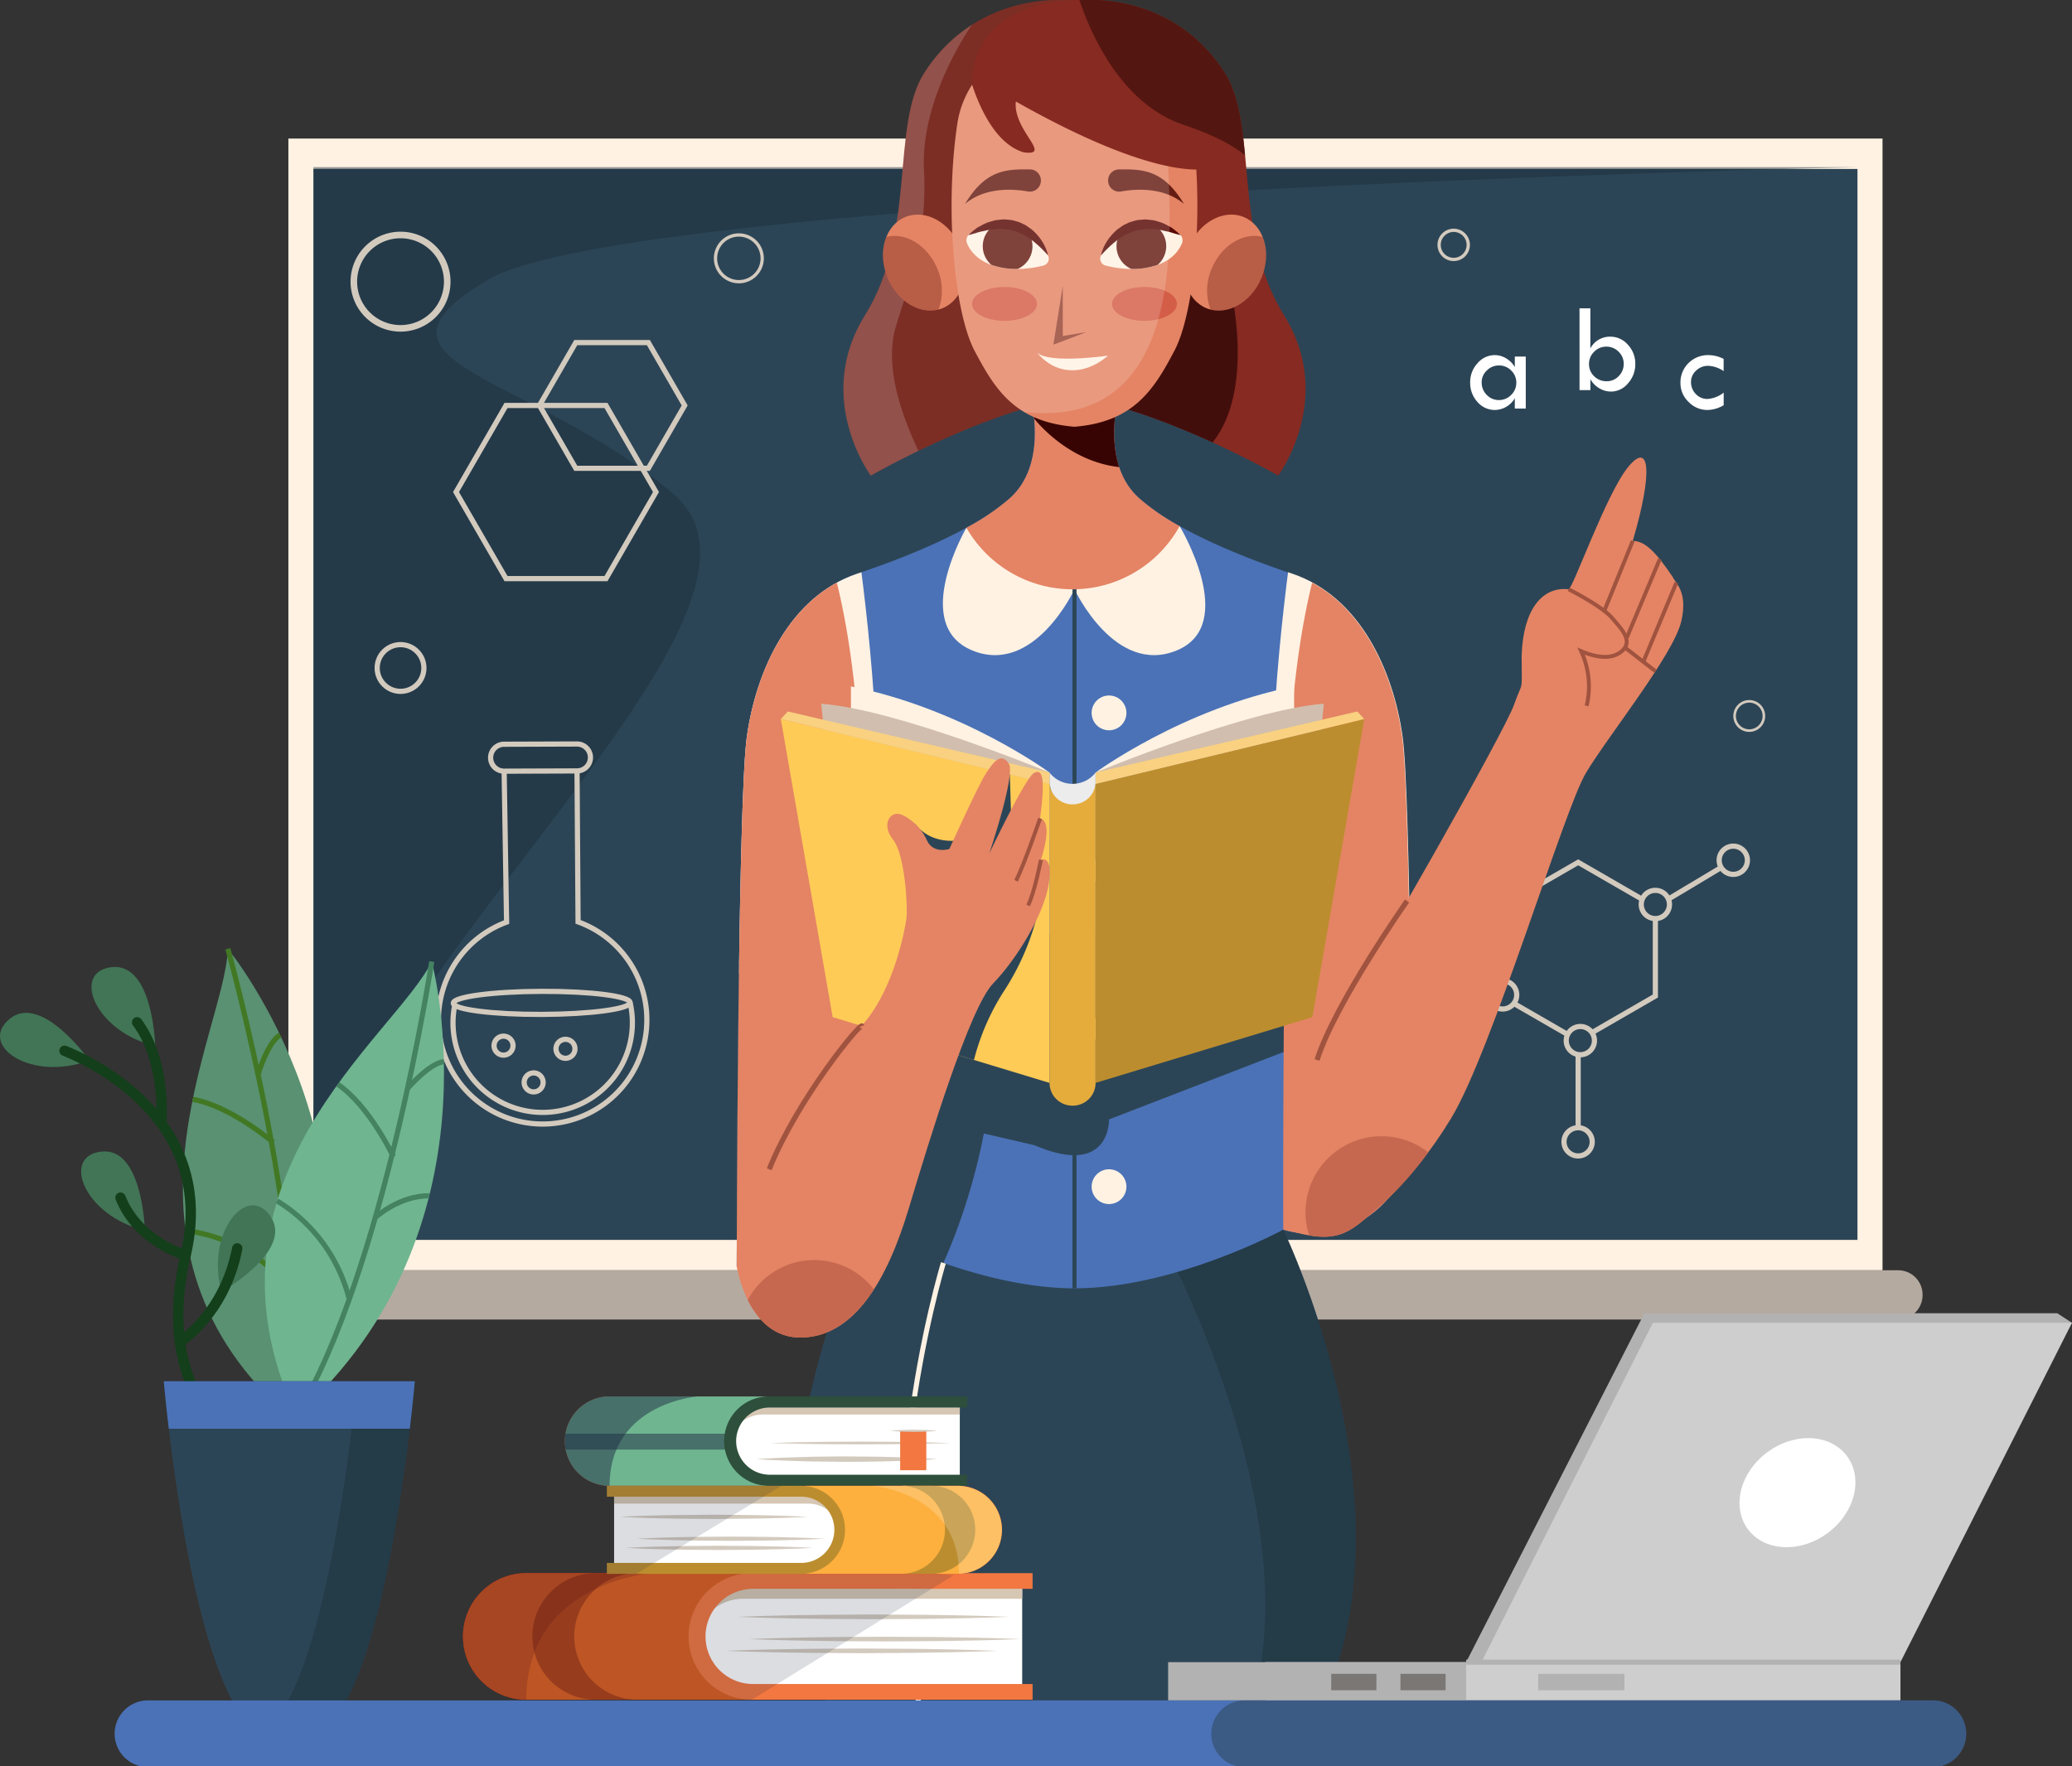 <svg xmlns="http://www.w3.org/2000/svg" xmlns:xlink="http://www.w3.org/1999/xlink" width="400" height="341" viewBox="0 0 400 341">
  <rect x="0" y="0" width="400" height="341" fill="#333333" stroke="none"/>
  <defs>
    <clipPath id="clip-path">
      <rect id="Rectángulo_415783" data-name="Rectángulo 415783" width="400" height="341" fill="#fff" stroke="#707070" stroke-width="1" opacity="0.38"/>
    </clipPath>
    <clipPath id="clip-path-2">
      <rect id="Rectángulo_415782" data-name="Rectángulo 415782" width="400" height="341.228" fill="none"/>
    </clipPath>
    <clipPath id="clip-path-4">
      <rect id="Rectángulo_415757" data-name="Rectángulo 415757" width="298.075" height="206.768" fill="none"/>
    </clipPath>
    <clipPath id="clip-path-5">
      <rect id="Rectángulo_415758" data-name="Rectángulo 415758" width="38.098" height="101.886" fill="none"/>
    </clipPath>
    <clipPath id="clip-path-6">
      <rect id="Rectángulo_415759" data-name="Rectángulo 415759" width="24.829" height="87.054" fill="none"/>
    </clipPath>
    <clipPath id="clip-path-7">
      <rect id="Rectángulo_415760" data-name="Rectángulo 415760" width="11.374" height="14.413" fill="none"/>
    </clipPath>
    <clipPath id="clip-path-8">
      <rect id="Rectángulo_415761" data-name="Rectángulo 415761" width="11.373" height="14.413" fill="none"/>
    </clipPath>
    <clipPath id="clip-path-9">
      <rect id="Rectángulo_415762" data-name="Rectángulo 415762" width="6.34" height="11.321" fill="none"/>
    </clipPath>
    <clipPath id="clip-path-10">
      <rect id="Rectángulo_415763" data-name="Rectángulo 415763" width="12.53" height="6.527" fill="none"/>
    </clipPath>
    <clipPath id="clip-path-12">
      <rect id="Rectángulo_415765" data-name="Rectángulo 415765" width="42.096" height="63.408" fill="none"/>
    </clipPath>
    <clipPath id="clip-path-13">
      <rect id="Rectángulo_415771" data-name="Rectángulo 415771" width="20.295" height="24.435" fill="none"/>
    </clipPath>
    <clipPath id="clip-path-14">
      <rect id="Rectángulo_415772" data-name="Rectángulo 415772" width="36.379" height="24.435" fill="none"/>
    </clipPath>
    <clipPath id="clip-path-15">
      <rect id="Rectángulo_415773" data-name="Rectángulo 415773" width="94.728" height="24.435" fill="none"/>
    </clipPath>
    <clipPath id="clip-path-16">
      <rect id="Rectángulo_415774" data-name="Rectángulo 415774" width="32.019" height="3.072" fill="none"/>
    </clipPath>
    <clipPath id="clip-path-17">
      <rect id="Rectángulo_415775" data-name="Rectángulo 415775" width="25.691" height="17.257" fill="none"/>
    </clipPath>
    <clipPath id="clip-path-18">
      <rect id="Rectángulo_415776" data-name="Rectángulo 415776" width="25.301" height="16.994" fill="none"/>
    </clipPath>
    <clipPath id="clip-path-19">
      <rect id="Rectángulo_415777" data-name="Rectángulo 415777" width="33.714" height="16.995" fill="none"/>
    </clipPath>
    <clipPath id="clip-path-20">
      <rect id="Rectángulo_415779" data-name="Rectángulo 415779" width="24.426" height="61.617" fill="none"/>
    </clipPath>
    <clipPath id="clip-path-21">
      <rect id="Rectángulo_415780" data-name="Rectángulo 415780" width="145.727" height="12.872" fill="none"/>
    </clipPath>
  </defs>
  <g id="Enmascarar_grupo_1098744" data-name="Enmascarar grupo 1098744" clip-path="url(#clip-path)">
    <g id="Grupo_1176435" data-name="Grupo 1176435" transform="translate(0 -0.062)">
      <g id="Grupo_1176434" data-name="Grupo 1176434" clip-path="url(#clip-path-2)">
        <rect id="Rectángulo_415756" data-name="Rectángulo 415756" width="307.747" height="218.5" transform="translate(55.674 26.813)" fill="#fff2e3"/>
        <path id="Trazado_1034156" data-name="Trazado 1034156" d="M0,0H298.074V206.768H0Z" transform="translate(60.511 32.68)" fill="#2c4556"/>
        <g id="Grupo_1176433" data-name="Grupo 1176433">
          <g id="Grupo_1176432" data-name="Grupo 1176432" clip-path="url(#clip-path-2)">
            <g id="Grupo_1176380" data-name="Grupo 1176380" transform="translate(60.511 32.332)" opacity="0.46">
              <g id="Grupo_1176379" data-name="Grupo 1176379">
                <g id="Grupo_1176378" data-name="Grupo 1176378" clip-path="url(#clip-path-4)">
                  <path id="Trazado_1034157" data-name="Trazado 1034157" d="M342.423,34.623S105.961,39.877,78.149,56.314s8.061,17.876,35.734,41.443S47.839,193.234,44.349,241.391V34.623Z" transform="translate(-44.349 -34.623)" fill="#1a2d38"/>
                </g>
              </g>
            </g>
            <path id="Trazado_1034158" data-name="Trazado 1034158" d="M35.6,272.2h313.8A4.708,4.708,0,0,0,354.1,267.5v-.1a4.708,4.708,0,0,0-4.708-4.707H35.6A4.708,4.708,0,0,0,30.89,267.4v.1A4.708,4.708,0,0,0,35.6,272.2" transform="translate(17.053 -17.38)" fill="#b5aaa0"/>
            <path id="Trazado_1034159" data-name="Trazado 1034159" d="M115.94,186.956v17.211l-14.9,8.6-14.9-8.6V186.956l14.9-8.605Z" transform="translate(203.628 -11.8)" fill="#2c4556"/>
            <path id="Trazado_1034160" data-name="Trazado 1034160" d="M115.94,186.956v17.211l-14.9,8.6-14.9-8.6V186.956l14.9-8.605Z" transform="translate(203.628 -11.8)" fill="none" stroke="#d3cabe" stroke-miterlimit="10" stroke-width="1"/>
            <line id="Línea_955" data-name="Línea 955" x1="13.601" y2="9.334" transform="translate(276.157 192.366)" fill="#2c4556"/>
            <line id="Línea_956" data-name="Línea 956" x1="13.601" y2="9.334" transform="translate(276.157 192.366)" fill="none" stroke="#d3cabe" stroke-miterlimit="10" stroke-width="1"/>
            <line id="Línea_957" data-name="Línea 957" y1="9.005" x2="15.043" transform="translate(319.568 166.151)" fill="#2c4556"/>
            <line id="Línea_958" data-name="Línea 958" y1="9.005" x2="15.043" transform="translate(319.568 166.151)" fill="none" stroke="#d3cabe" stroke-miterlimit="10" stroke-width="1"/>
            <line id="Línea_959" data-name="Línea 959" y2="19.542" transform="translate(304.663 200.971)" fill="#2c4556"/>
            <line id="Línea_960" data-name="Línea 960" y2="19.542" transform="translate(304.663 200.971)" fill="none" stroke="#d3cabe" stroke-miterlimit="10" stroke-width="1"/>
            <path id="Trazado_1034161" data-name="Trazado 1034161" d="M69.829,175.006a2.724,2.724,0,1,0,2.724,2.724,2.724,2.724,0,0,0-2.724-2.724" transform="translate(264.782 -11.579)" fill="#2c4556"/>
            <path id="Trazado_1034162" data-name="Trazado 1034162" d="M69.829,175.006a2.724,2.724,0,1,0,2.724,2.724A2.724,2.724,0,0,0,69.829,175.006Z" transform="translate(264.782 -11.579)" fill="none" stroke="#d3cabe" stroke-miterlimit="10" stroke-width="1"/>
            <path id="Trazado_1034163" data-name="Trazado 1034163" d="M85.939,184.146a2.724,2.724,0,1,0,2.723,2.724,2.724,2.724,0,0,0-2.723-2.724" transform="translate(233.629 -12.184)" fill="#2c4556"/>
            <path id="Trazado_1034164" data-name="Trazado 1034164" d="M85.939,184.146a2.724,2.724,0,1,0,2.723,2.724A2.724,2.724,0,0,0,85.939,184.146Z" transform="translate(233.629 -12.184)" fill="none" stroke="#d3cabe" stroke-miterlimit="10" stroke-width="1"/>
            <path id="Trazado_1034165" data-name="Trazado 1034165" d="M101.909,233.221a2.724,2.724,0,1,0,2.724,2.723,2.724,2.724,0,0,0-2.724-2.723" transform="translate(202.744 -15.43)" fill="#2c4556"/>
            <path id="Trazado_1034166" data-name="Trazado 1034166" d="M101.909,233.221a2.724,2.724,0,1,0,2.724,2.723A2.724,2.724,0,0,0,101.909,233.221Z" transform="translate(202.744 -15.43)" fill="none" stroke="#d3cabe" stroke-miterlimit="10" stroke-width="1"/>
            <path id="Trazado_1034167" data-name="Trazado 1034167" d="M101.448,212.293a2.724,2.724,0,1,0,2.724,2.724,2.724,2.724,0,0,0-2.724-2.724" transform="translate(203.636 -14.046)" fill="#2c4556"/>
            <path id="Trazado_1034168" data-name="Trazado 1034168" d="M101.448,212.293a2.724,2.724,0,1,0,2.724,2.724A2.724,2.724,0,0,0,101.448,212.293Z" transform="translate(203.636 -14.046)" fill="none" stroke="#d3cabe" stroke-miterlimit="10" stroke-width="1"/>
            <path id="Trazado_1034169" data-name="Trazado 1034169" d="M117.514,202.842a2.724,2.724,0,1,0,2.724,2.724,2.724,2.724,0,0,0-2.724-2.724" transform="translate(172.567 -13.421)" fill="#2c4556"/>
            <path id="Trazado_1034170" data-name="Trazado 1034170" d="M117.514,202.842a2.724,2.724,0,1,0,2.724,2.724A2.724,2.724,0,0,0,117.514,202.842Z" transform="translate(172.567 -13.421)" fill="none" stroke="#d3cabe" stroke-miterlimit="10" stroke-width="1"/>
            <path id="Trazado_1034171" data-name="Trazado 1034171" d="M132.647,213.227a2.724,2.724,0,1,0,2.724,2.724,2.724,2.724,0,0,0-2.724-2.724" transform="translate(143.302 -14.108)" fill="#2c4556"/>
            <path id="Trazado_1034172" data-name="Trazado 1034172" d="M132.647,213.227a2.724,2.724,0,1,0,2.724,2.724A2.724,2.724,0,0,0,132.647,213.227Z" transform="translate(143.302 -14.108)" fill="none" stroke="#d3cabe" stroke-miterlimit="10" stroke-width="1"/>
            <path id="Trazado_1034173" data-name="Trazado 1034173" d="M321.365,159.454l.2,29.141a20.115,20.115,0,1,1-13.8.047l-.473-29.14" transform="translate(-209.968 -10.55)" fill="none" stroke="#d3cabe" stroke-miterlimit="10" stroke-width="1"/>
            <path id="Trazado_1034174" data-name="Trazado 1034174" d="M331.8,207.346a17.314,17.314,0,1,1-33.768.115" transform="translate(-210.161 -13.719)" fill="none" stroke="#d3cabe" stroke-miterlimit="10" stroke-width="1"/>
            <path id="Trazado_1034175" data-name="Trazado 1034175" d="M298.083,207.309c.006,1.23,7.648,2.2,17.071,2.169s17.059-1.055,17.056-2.285-7.647-2.2-17.071-2.169S298.079,206.079,298.083,207.309Z" transform="translate(-210.571 -13.565)" fill="none" stroke="#d3cabe" stroke-miterlimit="10" stroke-width="1"/>
            <path id="Trazado_1034176" data-name="Trazado 1034176" d="M306.278,156.544a2.6,2.6,0,0,0,2.607,2.59l14.074-.049a2.6,2.6,0,1,0-.018-5.2l-14.074.048A2.6,2.6,0,0,0,306.278,156.544Z" transform="translate(-211.563 -10.182)" fill="none" stroke="#d3cabe" stroke-miterlimit="10" stroke-width="1"/>
            <path id="Trazado_1034177" data-name="Trazado 1034177" d="M309.7,217.63a1.831,1.831,0,1,0,.765-2.473A1.829,1.829,0,0,0,309.7,217.63Z" transform="translate(-202.152 -14.221)" fill="none" stroke="#d3cabe" stroke-miterlimit="10" stroke-width="1"/>
            <path id="Trazado_1034178" data-name="Trazado 1034178" d="M322.5,216.975a1.831,1.831,0,1,0,.765-2.474A1.831,1.831,0,0,0,322.5,216.975Z" transform="translate(-226.911 -14.178)" fill="none" stroke="#d3cabe" stroke-miterlimit="10" stroke-width="1"/>
            <path id="Trazado_1034179" data-name="Trazado 1034179" d="M316.272,224.578a1.831,1.831,0,1,0,.765-2.474A1.832,1.832,0,0,0,316.272,224.578Z" transform="translate(-214.871 -14.681)" fill="none" stroke="#d3cabe" stroke-miterlimit="10" stroke-width="1"/>
            <path id="Trazado_1034180" data-name="Trazado 1034180" d="M302.376,83.891h19.3l9.652,16.718-9.652,16.718h-19.3l-9.652-16.718Z" transform="translate(-204.69 -5.55)" fill="none" stroke="#d3cabe" stroke-miterlimit="10" stroke-width="1"/>
            <path id="Trazado_1034181" data-name="Trazado 1034181" d="M293.806,70.893h14.015l7.008,12.137-7.008,12.137H293.806L286.8,83.03Z" transform="translate(-182.652 -4.69)" fill="none" stroke="#d3cabe" stroke-miterlimit="10" stroke-width="1"/>
            <path id="Trazado_1034182" data-name="Trazado 1034182" d="M63.695,147.893a2.825,2.825,0,1,0,2.826-2.826A2.826,2.826,0,0,0,63.695,147.893Z" transform="translate(271.174 -9.598)" fill="none" stroke="#d3cabe" stroke-miterlimit="10" stroke-width="0.5"/>
            <path id="Trazado_1034183" data-name="Trazado 1034183" d="M335.886,57.662a9.014,9.014,0,1,0,9.014-9.014A9.014,9.014,0,0,0,335.886,57.662Z" transform="translate(-267.577 -3.219)" fill="none" stroke="#d3cabe" stroke-miterlimit="10" stroke-width="1.268"/>
            <path id="Trazado_1034184" data-name="Trazado 1034184" d="M270.771,53.156a4.507,4.507,0,1,0,4.507-4.507A4.507,4.507,0,0,0,270.771,53.156Z" transform="translate(-132.642 -3.219)" fill="none" stroke="#d3cabe" stroke-miterlimit="10" stroke-width="0.634"/>
            <path id="Trazado_1034185" data-name="Trazado 1034185" d="M124.81,50.495a2.811,2.811,0,1,0,2.811-2.811A2.811,2.811,0,0,0,124.81,50.495Z" transform="translate(153.015 -3.155)" fill="none" stroke="#d3cabe" stroke-miterlimit="10" stroke-width="0.634"/>
            <path id="Trazado_1034186" data-name="Trazado 1034186" d="M340.711,137.853a4.507,4.507,0,1,0,4.507-4.507A4.507,4.507,0,0,0,340.711,137.853Z" transform="translate(-267.894 -8.823)" fill="none" stroke="#d3cabe" stroke-miterlimit="10" stroke-width="1"/>
            <path id="Trazado_1034187" data-name="Trazado 1034187" d="M162.062,254.3l40.3,1.372,40.3-1.372s30.716,63.4,1.169,101.886H160.893c-29.547-38.491,1.169-101.886,1.169-101.886" transform="translate(5.069 -16.825)" fill="#2c4556"/>
            <g id="Grupo_1176383" data-name="Grupo 1176383" transform="translate(223.641 237.474)" opacity="0.45">
              <g id="Grupo_1176382" data-name="Grupo 1176382">
                <g id="Grupo_1176381" data-name="Grupo 1176381" clip-path="url(#clip-path-5)">
                  <path id="Trazado_1034188" data-name="Trazado 1034188" d="M173.319,356.185H161.98c20.942-38.572-13.923-101.066-13.923-101.066l24.093-.82s30.716,63.4,1.169,101.886" transform="translate(-148.057 -254.299)" fill="#1b2e38"/>
                </g>
              </g>
            </g>
            <path id="Trazado_1034189" data-name="Trazado 1034189" d="M138.473,147.59c1.812-12.83,8.3-27.019,21.283-31.4,5.744-1.937,21.735-7.546,29.548-14.641s3.66-20.529,3.66-20.529h17.509s-4.152,13.434,3.66,20.529,23.8,12.7,29.548,14.641c12.981,4.378,19.471,18.567,21.283,31.4,1.178,8.349,1.654,49.169,1.842,76.664a19.258,19.258,0,0,1-24.537,18.652l-.249-.071s-20.83,11.321-40.3,11.321-40.3-11.321-40.3-11.321l-24.905,7.094s.15-89.509,1.962-102.339" transform="translate(5.714 -5.361)" fill="#4b72b7"/>
            <path id="Trazado_1034190" data-name="Trazado 1034190" d="M248.515,150.062c1.812-12.83,8.3-27.019,21.283-31.4.254-.085.535-.181.828-.281,1.955,15.264,6.19,55.026-.828,68.01-3.974,7.353-13.548,9.438-22.818,9.524.285-20.654.756-40.341,1.535-45.856" transform="translate(-104.328 -7.833)" fill="#fff2e3"/>
            <path id="Trazado_1034191" data-name="Trazado 1034191" d="M161.917,150.062c-1.812-12.83-8.3-27.019-21.283-31.4-.254-.085-.536-.181-.828-.281-1.956,15.264-6.19,55.026.828,68.01,3.974,7.353,13.548,9.438,22.818,9.524-.285-20.654-.756-40.341-1.535-45.856" transform="translate(108.852 -7.833)" fill="#fff2e3"/>
            <path id="Trazado_1034192" data-name="Trazado 1034192" d="M262.277,214.816l-35.738,13.8s.373,11.321-14.392,4.981l-9.783-2.265s-7.416,44.174-34.22,53.89A164.378,164.378,0,0,1,179.571,249.9L154.666,257s.051-30.473.454-58.407l112.889-10.737Z" transform="translate(-12.442 -12.429)" fill="#2c4556"/>
            <path id="Trazado_1034193" data-name="Trazado 1034193" d="M231.618,121.056s-7.778,16.775-19.776,11.793-1.093-23.668-1.093-23.668Z" transform="translate(-24.186 -7.224)" fill="#fff2e3"/>
            <path id="Trazado_1034194" data-name="Trazado 1034194" d="M179.176,121.033s7.778,16.775,19.776,11.793.52-23.986.52-23.986Z" transform="translate(28.257 -7.201)" fill="#fff2e3"/>
            <path id="Trazado_1034195" data-name="Trazado 1034195" d="M251.32,150.2c1.618-11.466,6.979-24.011,17.365-29.675,1.894,7.582,4.293,21.076,4.824,42.052.9,35.773.755,82.868.755,82.868l-24.905,7.094s.15-89.509,1.962-102.339" transform="translate(-107.133 -7.975)" fill="#e48464"/>
            <path id="Trazado_1034196" data-name="Trazado 1034196" d="M159.465,150.2c-1.618-11.466-6.979-24.011-17.365-29.675-1.894,7.582-4.293,21.076-4.824,42.052-.9,35.773-.755,82.868-.755,82.868l.249.071a19.258,19.258,0,0,0,24.537-18.652c-.188-27.495-.664-68.315-1.842-76.664" transform="translate(111.211 -7.975)" fill="#e48464"/>
            <line id="Línea_961" data-name="Línea 961" y2="134.963" transform="translate(207.432 113.832)" fill="none" stroke="#2c4556" stroke-miterlimit="10" stroke-width="0.776"/>
            <path id="Trazado_1034197" data-name="Trazado 1034197" d="M195.478,147.219a3.357,3.357,0,1,0,3.357-3.357,3.357,3.357,0,0,0-3.357,3.357" transform="translate(15.263 -9.518)" fill="#fff2e3"/>
            <path id="Trazado_1034198" data-name="Trazado 1034198" d="M195.478,179.87a3.357,3.357,0,1,0,3.357-3.357,3.357,3.357,0,0,0-3.357,3.357" transform="translate(15.263 -11.679)" fill="#fff2e3"/>
            <path id="Trazado_1034199" data-name="Trazado 1034199" d="M195.478,212.52a3.357,3.357,0,1,0,3.357-3.357,3.357,3.357,0,0,0-3.357,3.357" transform="translate(15.263 -13.839)" fill="#fff2e3"/>
            <path id="Trazado_1034200" data-name="Trazado 1034200" d="M195.478,245.171a3.357,3.357,0,1,0,3.357-3.357,3.357,3.357,0,0,0-3.357,3.357" transform="translate(15.263 -15.999)" fill="#fff2e3"/>
            <path id="Trazado_1034201" data-name="Trazado 1034201" d="M95.285,241.384s8.51-6.25,16.359-19.231,21.736-59.482,25.962-66.571,16.9-22.805,18.415-29.278c1.359-5.787-1.207-7.486-1.66-8.6-3.169-4.679-5.283-6.943-7.7-6.943,3.924-13.283,3.321-19.439-.906-14.248s-10.566,23.264-11.472,23.586c-5.131-.584-8.778,3.982-9.069,12.718.012,7.83.315,4.509-1.5,9.641S96.942,191.59,90.406,201.588s-12.923,32.288-8.673,42.729c6.666,1.685,9.458.672,13.552-2.933" transform="translate(168.543 -6.264)" fill="#e48464"/>
            <path id="Trazado_1034202" data-name="Trazado 1034202" d="M92.053,121.9s6.34,3.19,8.3,5.454,4.227,4.528,1.962,6.491-5.736.9-7.849,0a16.166,16.166,0,0,1,1.057,10.565" transform="translate(210.774 -8.065)" fill="none" stroke="#a0533f" stroke-miterlimit="10" stroke-width="0.75"/>
            <line id="Línea_962" data-name="Línea 962" x1="5.494" y2="13.509" transform="translate(309.711 104.494)" fill="none" stroke="#a0533f" stroke-miterlimit="10" stroke-width="0.75"/>
            <line id="Línea_963" data-name="Línea 963" x1="6.379" y2="15.188" transform="translate(314.038 108.023)" fill="none" stroke="#a0533f" stroke-miterlimit="10" stroke-width="0.75"/>
            <line id="Línea_964" data-name="Línea 964" x1="6.396" y2="15.335" transform="translate(317.227 112.555)" fill="none" stroke="#a0533f" stroke-miterlimit="10" stroke-width="0.75"/>
            <line id="Línea_965" data-name="Línea 965" x1="5.895" y1="4.566" transform="translate(313.695 125.087)" fill="none" stroke="#a0533f" stroke-miterlimit="10" stroke-width="0.75"/>
            <path id="Trazado_1034203" data-name="Trazado 1034203" d="M249.4,16.428S250.355,3.363,234.6.645s-27.6,3.4-34.018,13.585-1.434,30.717-11.4,46.716,1.133,30.944,1.133,30.944,20.6-11.863,37.811-14.943c19.7-46.415,21.274-60.519,21.274-60.519" transform="translate(-22.207 0)" fill="#7c2e25"/>
            <g id="Grupo_1176386" data-name="Grupo 1176386" transform="translate(162.828 4.835)" opacity="0.17" style="mix-blend-mode: overlay;isolation: isolate">
              <g id="Grupo_1176385" data-name="Grupo 1176385">
                <g id="Grupo_1176384" data-name="Grupo 1176384" clip-path="url(#clip-path-6)">
                  <path id="Trazado_1034204" data-name="Trazado 1034204" d="M242.937,14.572a30.063,30.063,0,0,1,9.28-9.394s-9.958,13.855-9.28,27.926-3.083,22.412-5.433,30.373c-2.486,8.418,1.861,18.537,4.349,23.981-5.516,2.667-9.18,4.774-9.18,4.774s-11.094-14.943-1.133-30.943,4.981-36.529,11.4-46.717" transform="translate(-227.39 -5.178)" fill="#fff"/>
                </g>
              </g>
            </g>
            <path id="Trazado_1034205" data-name="Trazado 1034205" d="M158.457,16.428S157.505,3.363,173.26.645s27.6,3.4,34.018,13.585,1.434,30.717,11.4,46.716-1.133,30.944-1.133,30.944-20.6-11.863-37.811-14.943c-19.7-46.415-21.274-60.519-21.274-60.519" transform="translate(29.211 0)" fill="#872a21"/>
            <path id="Trazado_1034206" data-name="Trazado 1034206" d="M192.931,101.553c7.812-7.094,3.66-20.529,3.66-20.529H214.1s-4.152,13.434,3.66,20.529A43.619,43.619,0,0,0,225.642,107a23.614,23.614,0,0,1-41.164.317,44.884,44.884,0,0,0,8.454-5.765" transform="translate(2.087 -5.361)" fill="#e48464"/>
            <path id="Trazado_1034207" data-name="Trazado 1034207" d="M197.8,86.232a29.056,29.056,0,0,0-.963-5.208h17.509s-2.39,7.747-.12,14.583c-9.126-1.029-15.039-7.66-16.426-9.375" transform="translate(1.842 -5.361)" fill="#380403"/>
            <path id="Trazado_1034208" data-name="Trazado 1034208" d="M229.705,56.572c1.98,4.864,6.746,7.521,10.646,5.934s5.455-6.817,3.475-11.681S237.079,43.3,233.18,44.89s-5.455,6.817-3.475,11.681" transform="translate(-58.39 -2.94)" fill="#e48464"/>
            <path id="Trazado_1034209" data-name="Trazado 1034209" d="M172.469,79.513l1.189-11.724L196.64,54.354l4.792,4.528s4.979,19.812-3.376,30.193c-7.273-3.326-16.628-7.007-25.152-8.532-.149-.351-.288-.683-.434-1.03" transform="translate(36.038 -3.596)" fill="#420e0c"/>
            <g id="Grupo_1176389" data-name="Grupo 1176389" transform="translate(170.456 45.61)" opacity="0.32">
              <g id="Grupo_1176388" data-name="Grupo 1176388">
                <g id="Grupo_1176387" data-name="Grupo 1176387" clip-path="url(#clip-path-7)">
                  <path id="Trazado_1034210" data-name="Trazado 1034210" d="M234.487,56.864a10.549,10.549,0,0,1-.2-7.824c3.733-.965,8.01,1.65,9.859,6.192a10.546,10.546,0,0,1,.2,7.823c-3.733.965-8.01-1.649-9.859-6.191" transform="translate(-233.628 -48.841)" fill="#590a06"/>
                </g>
              </g>
            </g>
            <path id="Trazado_1034211" data-name="Trazado 1034211" d="M181.6,56.572c-1.98,4.864-6.746,7.521-10.646,5.934s-5.455-6.817-3.475-11.681,6.746-7.521,10.646-5.934,5.455,6.817,3.475,11.681" transform="translate(61.953 -2.94)" fill="#e48464"/>
            <path id="Trazado_1034212" data-name="Trazado 1034212" d="M184.769,17.592c1.314,4.034,4.425,11.422,9.954,13.048,5.736.755-2.113-4.227-1.51-9.812C211.2,31.007,222.089,33.907,228.05,33.962c.84,14.191-.983,28.824-4.234,34.994C219.892,76.405,216,82.689,204.533,83.62c-11.471-.931-15.359-7.215-19.283-14.664s-5.774-27.236-3.359-43.686a18.917,18.917,0,0,1,2.877-7.678" transform="translate(2.899 -1.164)" fill="#e48464"/>
            <g id="Grupo_1176392" data-name="Grupo 1176392" transform="translate(233.034 45.61)" opacity="0.32">
              <g id="Grupo_1176391" data-name="Grupo 1176391">
                <g id="Grupo_1176390" data-name="Grupo 1176390" clip-path="url(#clip-path-8)">
                  <path id="Trazado_1034213" data-name="Trazado 1034213" d="M177.13,56.864a10.549,10.549,0,0,0,.2-7.824c-3.733-.965-8.01,1.65-9.859,6.192a10.546,10.546,0,0,0-.2,7.823c3.733.965,8.01-1.649,9.859-6.191" transform="translate(-166.616 -48.841)" fill="#590a06"/>
                </g>
              </g>
            </g>
            <path id="Trazado_1034214" data-name="Trazado 1034214" d="M227.266,52.449c-1.53-2.952-5.907-8.905-14.856-4.366a1.635,1.635,0,0,0-.741,2.124c2.266,5.048,9.366,5.6,14.732,4.192a1.37,1.37,0,0,0,.865-1.951" transform="translate(-24.949 -3.072)" fill="#fff2e3"/>
            <path id="Trazado_1034215" data-name="Trazado 1034215" d="M223.628,47.934a4.782,4.782,0,0,1-2.01,7.128,14.724,14.724,0,0,1-5.062-.788,4.75,4.75,0,0,1,.747-7.739,8.8,8.8,0,0,1,6.325,1.4" transform="translate(-25.172 -3.072)" fill="#651d13"/>
            <path id="Trazado_1034216" data-name="Trazado 1034216" d="M227.094,52.382a4.846,4.846,0,0,0-.212-.785,8.755,8.755,0,0,0-.936-1.94,7.818,7.818,0,0,0-.874-1.171,9.5,9.5,0,0,0-1.182-1.162l-.727-.512a3.7,3.7,0,0,0-.792-.462c-.28-.131-.558-.28-.851-.4l-.913-.267-.46-.12-.472-.052-.938-.084c-.618,0-1.222.1-1.8.158-.561.14-1.093.313-1.589.47a11.348,11.348,0,0,0-1.31.642l-.561.3c-.17.111-.318.239-.463.346-.289.217-.529.422-.726.586-.392.334-.6.536-.6.536s.3-.064.785-.2c.244-.069.539-.148.864-.257a7.585,7.585,0,0,1,1.108-.284c.409-.077.837-.2,1.29-.283.462-.047.941-.09,1.426-.172l1.49.027c.248.037.5.08.747.107l.376.045.363.106.732.194.7.287a11.047,11.047,0,0,1,1.335.665c.389.3.826.514,1.176.819.368.278.706.564,1.017.838.611.556,1.116,1.056,1.456,1.425s.541.59.541.59" transform="translate(-24.776 -3.006)" fill="#590a06"/>
            <path id="Trazado_1034217" data-name="Trazado 1034217" d="M184.031,52.449c1.531-2.952,5.907-8.905,14.857-4.366a1.635,1.635,0,0,1,.74,2.124c-2.265,5.048-9.365,5.6-14.732,4.192a1.371,1.371,0,0,1-.865-1.951" transform="translate(28.517 -3.072)" fill="#fff2e3"/>
            <path id="Trazado_1034218" data-name="Trazado 1034218" d="M188.115,47.934a4.782,4.782,0,0,0,2.01,7.128,14.724,14.724,0,0,0,5.062-.788,4.75,4.75,0,0,0-.747-7.739,8.8,8.8,0,0,0-6.325,1.4" transform="translate(28.293 -3.072)" fill="#651d13"/>
            <path id="Trazado_1034219" data-name="Trazado 1034219" d="M184.237,52.382s.191-.227.541-.59.845-.869,1.456-1.425c.311-.274.649-.559,1.017-.838.349-.305.786-.523,1.176-.819a11.045,11.045,0,0,1,1.335-.665l.7-.287.732-.194.363-.106.376-.045c.25-.027.5-.07.747-.107l1.491-.027c.484.082.963.125,1.425.172.453.082.881.206,1.29.283a7.581,7.581,0,0,1,1.108.284c.325.109.62.188.864.257.489.134.785.2.785.2s-.208-.2-.6-.536c-.2-.164-.437-.37-.727-.586-.145-.107-.293-.235-.463-.346l-.561-.3a11.351,11.351,0,0,0-1.31-.642c-.5-.157-1.028-.33-1.589-.47-.577-.053-1.181-.161-1.8-.158l-.938.084-.472.052-.46.12-.913.267c-.292.116-.571.265-.851.4a3.7,3.7,0,0,0-.792.462l-.727.512a9.5,9.5,0,0,0-1.182,1.162,7.821,7.821,0,0,0-.874,1.171,8.759,8.759,0,0,0-.936,1.94,4.846,4.846,0,0,0-.212.785" transform="translate(28.31 -3.006)" fill="#590a06"/>
            <path id="Trazado_1034220" data-name="Trazado 1034220" d="M225.3,39.346c-3.064-.538-8.308-.812-12.134,2.413,3.953-6.583,7.9-6.735,12.555-6.667a2.123,2.123,0,0,1,2.091,2.121v.049a2.127,2.127,0,0,1-2.511,2.084" transform="translate(-26.866 -2.321)" fill="#651d13"/>
            <path id="Trazado_1034221" data-name="Trazado 1034221" d="M186.089,39.346c3.064-.538,8.308-.812,12.134,2.413-3.953-6.583-7.9-6.735-12.555-6.667a2.123,2.123,0,0,0-2.091,2.121v.049a2.127,2.127,0,0,0,2.511,2.084" transform="translate(30.345 -2.321)" fill="#651d13"/>
            <g id="Grupo_1176395" data-name="Grupo 1176395" transform="translate(203.356 55.286)" opacity="0.62">
              <g id="Grupo_1176394" data-name="Grupo 1176394">
                <g id="Grupo_1176393" data-name="Grupo 1176393" clip-path="url(#clip-path-9)">
                  <path id="Trazado_1034222" data-name="Trazado 1034222" d="M205.6,59.2v9.661l4.528-.755-6.34,2.415Z" transform="translate(-203.787 -59.203)" fill="#651d13"/>
                </g>
              </g>
            </g>
            <path id="Trazado_1034223" data-name="Trazado 1034223" d="M213,73.546s-11.454,1.66-13.736-.6c3.3,4.075,8.755,4.83,13.736.6" transform="translate(0.926 -4.826)" fill="#fff2e3"/>
            <g id="Grupo_1176398" data-name="Grupo 1176398" transform="translate(187.657 55.476)" opacity="0.32">
              <g id="Grupo_1176397" data-name="Grupo 1176397">
                <g id="Grupo_1176396" data-name="Grupo 1176396" clip-path="url(#clip-path-10)">
                  <path id="Trazado_1034224" data-name="Trazado 1034224" d="M213.97,62.67c0-1.8,2.805-3.264,6.265-3.264s6.265,1.461,6.265,3.264-2.8,3.264-6.265,3.264-6.265-1.461-6.265-3.264" transform="translate(-213.97 -59.407)" fill="#af0808"/>
                </g>
              </g>
            </g>
            <g id="Grupo_1176401" data-name="Grupo 1176401" transform="translate(214.677 55.476)" opacity="0.32">
              <g id="Grupo_1176400" data-name="Grupo 1176400">
                <g id="Grupo_1176399" data-name="Grupo 1176399" clip-path="url(#clip-path-10)">
                  <path id="Trazado_1034225" data-name="Trazado 1034225" d="M197.564,62.67c0-1.8-2.8-3.264-6.264-3.264s-6.265,1.461-6.265,3.264,2.8,3.264,6.265,3.264,6.264-1.461,6.264-3.264" transform="translate(-185.034 -59.407)" fill="#af0808"/>
                </g>
              </g>
            </g>
            <g id="Grupo_1176404" data-name="Grupo 1176404" transform="translate(183.708 16.428)" opacity="0.17" style="mix-blend-mode: overlay;isolation: isolate">
              <g id="Grupo_1176403" data-name="Grupo 1176403">
                <g id="Grupo_1176402" data-name="Grupo 1176402" clip-path="url(#clip-path-12)">
                  <path id="Trazado_1034226" data-name="Trazado 1034226" d="M190.5,17.592c1.314,4.034,4.425,11.422,9.954,13.048,5.736.755-2.113-4.227-1.51-9.812,13.485,7.631,22.981,11.172,29.4,12.489.571,14.012,3.056,50.917-27.777,47.455-4.535-2.712-7.059-7.018-9.587-11.816-3.925-7.448-5.774-27.236-3.359-43.686a18.918,18.918,0,0,1,2.877-7.678" transform="translate(-186.537 -17.592)" fill="#fff"/>
                </g>
              </g>
            </g>
            <path id="Trazado_1034227" data-name="Trazado 1034227" d="M160.8,158.607s16.664-12.287,38.332-16.629v8.241Z" transform="translate(50.701 -9.394)" fill="#fff2e3"/>
            <path id="Trazado_1034228" data-name="Trazado 1034228" d="M154.666,161.028v-2.185s29.246-12.161,44.063-13.28l-3.635,37.6-40.429-11.184Z" transform="translate(56.838 -9.631)" fill="#d1beae"/>
            <path id="Trazado_1034229" data-name="Trazado 1034229" d="M201.851,159.785a5.622,5.622,0,0,0,8.9,0v2.185s-.622,7.6-3.936,7.6-4.962-7.6-4.962-7.6Z" transform="translate(0.754 -10.572)" fill="#ececec"/>
            <path id="Trazado_1034230" data-name="Trazado 1034230" d="M249.712,158.607s-16.663-12.287-38.332-16.629v8.241Z" transform="translate(-47.107 -9.394)" fill="#fff2e3"/>
            <path id="Trazado_1034231" data-name="Trazado 1034231" d="M255.443,161.028v-2.185s-29.245-12.161-44.063-13.28l3.635,37.6,40.429-11.184Z" transform="translate(-52.838 -9.631)" fill="#d1beae"/>
            <path id="Trazado_1034232" data-name="Trazado 1034232" d="M206.256,166.086h.089a4.4,4.4,0,0,0,4.383-3.962h.022v57.735a4.405,4.405,0,0,1-4.4,4.4h-.089a4.405,4.405,0,0,1-4.4-4.4V162.124h.023a4.4,4.4,0,0,0,4.382,3.962" transform="translate(0.754 -10.727)" fill="#e5ac3c"/>
            <path id="Trazado_1034233" data-name="Trazado 1034233" d="M263.248,161.238,211.38,148.726l10.009,57.552,41.859,12.694Z" transform="translate(-60.643 -9.84)" fill="#ffcb57"/>
            <path id="Trazado_1034234" data-name="Trazado 1034234" d="M146.308,161.238l51.868-12.512-10.009,57.552-41.859,12.694Z" transform="translate(65.195 -9.84)" fill="#bc8d2f"/>
            <path id="Trazado_1034235" data-name="Trazado 1034235" d="M211.38,148.623l1.348-1.46,50.521,11.786v2.185Z" transform="translate(-60.642 -9.737)" fill="#f9d180"/>
            <path id="Trazado_1034236" data-name="Trazado 1034236" d="M198.177,148.623l-1.348-1.46L146.309,158.95v2.185Z" transform="translate(65.195 -9.737)" fill="#f9d180"/>
            <path id="Trazado_1034237" data-name="Trazado 1034237" d="M217.016,192.523s-4.387-15.7-3.9-22.8c3.352,4.367,8.874,3.1,8.874,3.1l9.4-12.68L231.8,173.5l3.113-6.189s3.075,13.736,2.473,16.817a48.734,48.734,0,0,1-6.945,17.6,45.1,45.1,0,0,0-5.974,13.575l-5.852-1.774Z" transform="translate(-36.443 -10.596)" fill="#2c4556"/>
            <path id="Trazado_1034238" data-name="Trazado 1034238" d="M211.328,254.946s2.123,13.887,12.457,13.736,16.675-11.321,20.75-24.905,11.774-38.793,16.3-43.471,9.811-13.284,10.717-19.17-1.509-4.679-1.509-4.679,2.566-7.4-.151-8c1.057-8,.453-9.67-1.207-8.759s-8.6,15.516-8.6,15.516,5.131-15.209,3.774-17.322-2.717-.765-4.378,1.806-7.094,14.646-7.094,14.646-3.169,1.056-4.377-1.736-4.227-5.057-5.736-5.057-2.967,2.265-.729,5.057,2.843,12.906,2.54,15.17-2.336,13.124-7.961,19.921-23.284,31.1-24.793,47.248" transform="translate(-69.104 -10.377)" fill="#e48464"/>
            <path id="Trazado_1034239" data-name="Trazado 1034239" d="M217.964,169.278s-3.056,8.868-4.64,12.038" transform="translate(-17.174 -11.2)" fill="none" stroke="#a0533f" stroke-miterlimit="10" stroke-width="0.75"/>
            <path id="Trazado_1034240" data-name="Trazado 1034240" d="M215.634,177.845s-1.17,6.189-2.472,8.792" transform="translate(-14.693 -11.767)" fill="none" stroke="#a0533f" stroke-miterlimit="10" stroke-width="0.75"/>
            <path id="Trazado_1034241" data-name="Trazado 1034241" d="M268.064,212.19c-.291-.682-12.354,13.954-17.914,27.662" transform="translate(-101.663 -14.038)" fill="none" stroke="#a0533f" stroke-miterlimit="10" stroke-width="1"/>
            <path id="Trazado_1034242" data-name="Trazado 1034242" d="M260.523,260.582a14.521,14.521,0,0,1,11.5,5.66c-3.606,5.594-8.177,9.218-14.032,9.3-5.383.079-8.534-3.65-10.323-7.243a14.553,14.553,0,0,1,12.85-7.72" transform="translate(-103.314 -17.241)" fill="#c6684f"/>
            <path id="Trazado_1034243" data-name="Trazado 1034243" d="M154.84,186.338s-13.907,19.78-17.379,30.7" transform="translate(116.794 -12.329)" fill="none" stroke="#a0533f" stroke-miterlimit="10" stroke-width="1"/>
            <path id="Trazado_1034244" data-name="Trazado 1034244" d="M147.765,234.985a14.6,14.6,0,0,1,9,3.1,64.271,64.271,0,0,1-11.892,12.58c-3.551,3.126-6.127,4.3-11.1,3.457a14.675,14.675,0,0,1,13.983-19.14" transform="translate(118.95 -15.547)" fill="#c6684f"/>
            <path id="Trazado_1034245" data-name="Trazado 1034245" d="M241.255,261.181s-16.783,54.705-1.547,95.46" transform="translate(-59.133 -17.28)" fill="none" stroke="#fff2e3" stroke-miterlimit="10" stroke-width="0.97"/>
            <path id="Trazado_1034246" data-name="Trazado 1034246" d="M199.09,14.23c2.5,3.978,3.271,9.536,3.869,15.782-2.333-1.849-6-3.9-11.789-5.82-12-3.982-17.911-17.319-20.217-24.165,12.83-.457,22.547,5.325,28.137,14.2" transform="translate(37.399 0)" fill="#541610"/>
            <path id="Trazado_1034247" data-name="Trazado 1034247" d="M116.965,273.422l-2.852-1.848h-79.7L0,338.942H72.679Z" transform="translate(283.035 -17.968)" fill="#b2b2b2"/>
            <rect id="Rectángulo_415766" data-name="Rectángulo 415766" width="122.597" height="7.382" transform="translate(244.287 320.974)" fill="#cecece"/>
            <path id="Trazado_1034248" data-name="Trazado 1034248" d="M33.116,273.553h80.9l-33.116,65.52H0Z" transform="translate(285.979 -18.099)" fill="#cecece"/>
            <path id="Trazado_1034249" data-name="Trazado 1034249" d="M46.359,314.924c3.168,4.345,10.036,4.735,15.341.868s7.039-10.523,3.873-14.869-10.034-4.734-15.339-.868-7.041,10.523-3.874,14.869" transform="translate(291.031 -19.676)" fill="#fff"/>
            <line id="Línea_966" data-name="Línea 966" x1="83.848" transform="translate(283.035 320.974)" fill="none" stroke="#b2b2b2" stroke-miterlimit="10" stroke-width="0.97"/>
            <rect id="Rectángulo_415767" data-name="Rectángulo 415767" width="57.526" height="7.382" transform="translate(225.509 320.974)" fill="#b2b2b2"/>
            <rect id="Rectángulo_415768" data-name="Rectángulo 415768" width="16.642" height="3.169" transform="translate(296.959 323.228)" fill="#b2b2b2"/>
            <rect id="Rectángulo_415769" data-name="Rectángulo 415769" width="8.717" height="3.169" transform="translate(270.356 323.228)" fill="#7a7774"/>
            <rect id="Rectángulo_415770" data-name="Rectángulo 415770" width="8.717" height="3.169" transform="translate(256.998 323.228)" fill="#7a7774"/>
            <path id="Trazado_1034250" data-name="Trazado 1034250" d="M328.726,349.747H285.894a12.217,12.217,0,1,1,0-24.435h42.831Z" transform="translate(-184.296 -21.523)" fill="#af1018"/>
            <path id="Trazado_1034251" data-name="Trazado 1034251" d="M328.726,349.747H285.894a12.217,12.217,0,1,1,0-24.435h42.831Z" transform="translate(-184.296 -21.523)" fill="#db5e1f"/>
            <path id="Trazado_1034252" data-name="Trazado 1034252" d="M226.232,347.956h53.64v-19.4h-53.64a9.206,9.206,0,0,0-9.206,9.206v.988a9.206,9.206,0,0,0,9.206,9.206" transform="translate(-82.538 -21.738)" fill="#fff"/>
            <path id="Trazado_1034253" data-name="Trazado 1034253" d="M226.231,328.556a9.2,9.2,0,0,0-9.2,9.186,9.19,9.19,0,0,1,8.986-7.272H279.87v-1.914Z" transform="translate(-82.537 -21.738)" fill="#d6c7b4"/>
            <g id="Grupo_1176407" data-name="Grupo 1176407" transform="translate(102.784 303.789)" opacity="0.35">
              <g id="Grupo_1176406" data-name="Grupo 1176406">
                <g id="Grupo_1176405" data-name="Grupo 1176405" clip-path="url(#clip-path-13)">
                  <path id="Trazado_1034254" data-name="Trazado 1034254" d="M304.619,337.529h0a12.218,12.218,0,0,1,12.217-12.217h-8.078a12.217,12.217,0,1,0,0,24.435h8.078a12.217,12.217,0,0,1-12.217-12.217" transform="translate(-296.541 -325.312)" fill="#590a06"/>
                </g>
              </g>
            </g>
            <path id="Trazado_1034255" data-name="Trazado 1034255" d="M274.584,341.343l-2.251-.088c-1.432-.037-3.478-.126-5.933-.167s-5.318-.121-8.387-.139l-9.616-.061-9.615.06c-3.069.016-5.933.1-8.388.139s-4.5.131-5.933.167l-2.25.089,2.25.089c1.432.036,3.479.127,5.933.167s5.319.123,8.388.139l9.615.06,9.616-.061c3.069-.018,5.933-.1,8.387-.139s4.5-.13,5.933-.167l2.251-.088" transform="translate(-82.094 -22.554)" fill="#d3cabe"/>
            <path id="Trazado_1034256" data-name="Trazado 1034256" d="M269.735,338.911l-2.251-.088c-1.432-.037-3.478-.126-5.933-.167s-5.318-.121-8.387-.139l-9.616-.06-9.615.059c-3.069.016-5.933.1-8.387.139s-4.5.131-5.933.167l-2.251.089,2.251.089c1.432.036,3.478.127,5.933.167s5.318.123,8.387.139l9.615.06,9.616-.061c3.069-.018,5.933-.1,8.387-.139s4.5-.13,5.933-.167l2.251-.088" transform="translate(-72.717 -22.393)" fill="#d3cabe"/>
            <path id="Trazado_1034257" data-name="Trazado 1034257" d="M272.092,334.312l-2.251-.088c-1.432-.037-3.478-.126-5.933-.167s-5.318-.121-8.388-.139l-9.615-.061-9.615.06c-3.069.015-5.933.1-8.388.139s-4.5.131-5.933.167l-2.25.089,2.25.089c1.432.036,3.479.127,5.933.167s5.319.123,8.388.139l9.615.059,9.615-.06c3.07-.018,5.933-.1,8.388-.139s4.5-.13,5.933-.167l2.251-.088" transform="translate(-77.275 -22.089)" fill="#d3cabe"/>
            <path id="Trazado_1034258" data-name="Trazado 1034258" d="M227.349,346.717a9.188,9.188,0,1,1,0-18.376H281.3v-3.029H227.1a12.217,12.217,0,1,0,0,24.435h54.2v-3.029Z" transform="translate(-81.96 -21.523)" fill="#f27740"/>
            <g id="Grupo_1176410" data-name="Grupo 1176410" transform="translate(89.381 303.789)" opacity="0.2" style="mix-blend-mode: multiply;isolation: isolate">
              <g id="Grupo_1176409" data-name="Grupo 1176409">
                <g id="Grupo_1176408" data-name="Grupo 1176408" clip-path="url(#clip-path-14)">
                  <path id="Trazado_1034259" data-name="Trazado 1034259" d="M330.05,325.312H305.888a12.217,12.217,0,1,0,0,24.435c0-22.7,24.161-24.435,24.161-24.435" transform="translate(-293.671 -325.312)" fill="#560410"/>
                </g>
              </g>
            </g>
            <g id="Grupo_1176413" data-name="Grupo 1176413" transform="translate(89.381 303.789)" opacity="0.16" style="mix-blend-mode: multiply;isolation: isolate">
              <g id="Grupo_1176412" data-name="Grupo 1176412">
                <g id="Grupo_1176411" data-name="Grupo 1176411" clip-path="url(#clip-path-15)">
                  <path id="Trazado_1034260" data-name="Trazado 1034260" d="M321.413,325.312H286.941c-.237,0-.473.008-.706.021v-.021H243.4a12.217,12.217,0,1,0,0,24.435h42.831v-.021c.233.013.469.021.706.021l38.974-24.027Z" transform="translate(-231.186 -325.312)" fill="#1b2942"/>
                </g>
              </g>
            </g>
            <path id="Trazado_1034261" data-name="Trazado 1034261" d="M308.808,306.031H278.56a8.628,8.628,0,1,1,0-17.256h30.248Z" transform="translate(-160.879 -19.106)" fill="#af1018"/>
            <path id="Trazado_1034262" data-name="Trazado 1034262" d="M308.808,306.031H278.56a8.628,8.628,0,1,1,0-17.256h30.248Z" transform="translate(-160.879 -19.106)" fill="#6fb590"/>
            <path id="Trazado_1034263" data-name="Trazado 1034263" d="M236.424,304.766h37.881v-13.7H236.424a6.5,6.5,0,0,0-6.5,6.5v.7a6.5,6.5,0,0,0,6.5,6.5" transform="translate(-89.016 -19.258)" fill="#fff"/>
            <path id="Trazado_1034264" data-name="Trazado 1034264" d="M236.423,291.065a6.5,6.5,0,0,0-6.5,6.487,6.49,6.49,0,0,1,6.346-5.135H274.3v-1.352Z" transform="translate(-89.015 -19.258)" fill="#d6c7b4"/>
            <g id="Grupo_1176416" data-name="Grupo 1176416" transform="translate(109.052 276.858)" opacity="0.49" style="mix-blend-mode: multiply;isolation: isolate">
              <g id="Grupo_1176415" data-name="Grupo 1176415">
                <g id="Grupo_1176414" data-name="Grupo 1176414" clip-path="url(#clip-path-16)">
                  <path id="Trazado_1034265" data-name="Trazado 1034265" d="M277.274,297.912a8.707,8.707,0,0,0,.159,1.633h31.861v-3.072H277.4a8.6,8.6,0,0,0-.13,1.439" transform="translate(-277.274 -296.473)" fill="#1b2942"/>
                </g>
              </g>
            </g>
            <path id="Trazado_1034266" data-name="Trazado 1034266" d="M237.213,303.892a6.489,6.489,0,0,1,0-12.978h38.1v-2.139h-38.28a8.628,8.628,0,0,0,0,17.256h38.28v-2.139Z" transform="translate(-88.608 -19.106)" fill="#2d4f3b"/>
            <g id="Grupo_1176419" data-name="Grupo 1176419" transform="translate(109.052 269.668)" opacity="0.49" style="mix-blend-mode: multiply;isolation: isolate">
              <g id="Grupo_1176418" data-name="Grupo 1176418">
                <g id="Grupo_1176417" data-name="Grupo 1176417" clip-path="url(#clip-path-17)">
                  <path id="Trazado_1034267" data-name="Trazado 1034267" d="M309.743,288.774H292.681a8.628,8.628,0,1,0,0,17.256c0-16.031,17.062-17.256,17.062-17.256" transform="translate(-284.052 -288.774)" fill="#1b2942"/>
                </g>
              </g>
            </g>
            <path id="Trazado_1034268" data-name="Trazado 1034268" d="M269.432,301.7l-1.5-.1c-.952-.043-2.312-.146-3.945-.193s-3.536-.134-5.576-.168-4.216-.052-6.392-.063c-2.176.01-4.352.018-6.392.063s-3.945.121-5.576.167-2.992.152-3.945.194l-1.5.1,1.5.1c.952.043,2.312.148,3.945.194s3.536.136,5.576.167,4.216.052,6.392.063c2.176-.011,4.353-.019,6.392-.063s3.945-.121,5.576-.167,2.993-.151,3.945-.194l1.5-.1" transform="translate(-88.524 -19.927)" fill="#d3cabe"/>
            <path id="Trazado_1034269" data-name="Trazado 1034269" d="M266.659,298.382l-1.5-.044-3.945-.1-5.576-.081-6.392-.035-6.392.035-5.576.08c-3.265.071-5.441.148-5.441.148s2.176.078,5.441.148l5.576.08,6.392.035,6.392-.036,5.576-.08,3.945-.1,1.5-.044" transform="translate(-83.162 -19.724)" fill="#d3cabe"/>
            <path id="Trazado_1034270" data-name="Trazado 1034270" d="M220.985,324.248h29.789a8.5,8.5,0,0,0,0-16.995H220.985Z" transform="translate(-65.636 -20.329)" fill="#af1018"/>
            <path id="Trazado_1034271" data-name="Trazado 1034271" d="M220.985,324.248h29.789a8.5,8.5,0,0,0,0-16.995H220.985Z" transform="translate(-65.636 -20.329)" fill="#fdb03e"/>
            <path id="Trazado_1034272" data-name="Trazado 1034272" d="M291.886,323H254.58V309.51h37.306a6.4,6.4,0,0,1,6.4,6.4v.687a6.4,6.4,0,0,1-6.4,6.4" transform="translate(-136.025 -20.478)" fill="#fff"/>
            <path id="Trazado_1034273" data-name="Trazado 1034273" d="M291.886,309.51a6.4,6.4,0,0,1,6.4,6.388,6.392,6.392,0,0,0-6.25-5.057H254.58V309.51Z" transform="translate(-136.025 -20.478)" fill="#d6c7b4"/>
            <path id="Trazado_1034274" data-name="Trazado 1034274" d="M235.472,315.751h0a8.5,8.5,0,0,0-8.5-8.5h5.618a8.5,8.5,0,1,1,0,16.994h-5.618a8.5,8.5,0,0,0,8.5-8.5" transform="translate(-53.048 -20.329)" fill="#bc8d2f"/>
            <path id="Trazado_1034275" data-name="Trazado 1034275" d="M290.933,322.141a6.39,6.39,0,1,0,0-12.781H253.411v-2.107h37.7a8.5,8.5,0,0,1,0,16.994h-37.7v-2.107Z" transform="translate(-136.251 -20.329)" fill="#bc8d2f"/>
            <g id="Grupo_1176422" data-name="Grupo 1176422" transform="translate(168.335 286.925)" opacity="0.2" style="mix-blend-mode: overlay;isolation: isolate">
              <g id="Grupo_1176421" data-name="Grupo 1176421">
                <g id="Grupo_1176420" data-name="Grupo 1176420" clip-path="url(#clip-path-18)">
                  <path id="Trazado_1034276" data-name="Trazado 1034276" d="M220.985,307.254h16.8a8.5,8.5,0,0,1,0,16.995c0-15.788-16.8-16.995-16.8-16.995" transform="translate(-220.985 -307.254)" fill="#fefefe"/>
                </g>
              </g>
            </g>
            <path id="Trazado_1034277" data-name="Trazado 1034277" d="M296.482,320.057l-1.557-.079c-.992-.034-2.407-.114-4.106-.151s-3.68-.11-5.8-.126l-6.654-.054-6.653.054c-2.124.013-4.105.091-5.8.125s-3.113.119-4.105.151l-1.557.08,1.557.08c.992.033,2.406.115,4.105.151s3.681.112,5.8.125l6.653.054,6.654-.054c2.124-.016,4.105-.092,5.8-.126s3.114-.118,4.106-.151l1.557-.079" transform="translate(-139.507 -21.149)" fill="#d3cabe"/>
            <path id="Trazado_1034278" data-name="Trazado 1034278" d="M294.109,318.164l-1.558-.079c-.991-.034-2.407-.114-4.105-.151s-3.68-.11-5.8-.126l-6.654-.054-6.653.054c-2.124.013-4.105.091-5.8.125s-3.114.119-4.105.151l-1.557.08,1.557.08c.991.033,2.406.115,4.105.151s3.681.112,5.8.125l6.653.054,6.654-.054c2.124-.016,4.105-.092,5.8-.126s3.114-.118,4.105-.151l1.558-.079" transform="translate(-134.918 -21.023)" fill="#d3cabe"/>
            <path id="Trazado_1034279" data-name="Trazado 1034279" d="M297.6,313.641l-1.558-.079c-.991-.034-2.406-.114-4.105-.151s-3.68-.11-5.8-.126l-6.654-.054-6.653.054c-2.124.013-4.105.091-5.8.125s-3.115.119-4.106.151l-1.557.08,1.557.08c.991.033,2.406.115,4.106.151s3.68.112,5.8.125l6.653.054,6.654-.054c2.124-.016,4.105-.092,5.8-.126s3.114-.118,4.105-.151l1.558-.079" transform="translate(-141.675 -20.724)" fill="#d3cabe"/>
            <g id="Grupo_1176425" data-name="Grupo 1176425" transform="translate(117.16 286.925)" opacity="0.16" style="mix-blend-mode: multiply;isolation: isolate">
              <g id="Grupo_1176424" data-name="Grupo 1176424">
                <g id="Grupo_1176423" data-name="Grupo 1176423" clip-path="url(#clip-path-19)">
                  <path id="Trazado_1034280" data-name="Trazado 1034280" d="M266.776,307.254v2.107h1.4v12.781h-1.4v2.108h5.655l28.059-16.995Z" transform="translate(-266.776 -307.254)" fill="#1b2942"/>
                </g>
              </g>
            </g>
            <rect id="Rectángulo_415778" data-name="Rectángulo 415778" width="5.043" height="7.613" transform="translate(173.776 276.305)" fill="#f27740"/>
            <path id="Trazado_1034281" data-name="Trazado 1034281" d="M234.615,295.867s.563.065,1.407.116c.422.017.914.054,1.442.063l1.654.027,1.654-.027c.528-.007,1.02-.046,1.442-.063.844-.049,1.407-.116,1.407-.116s-.563-.066-1.407-.116c-.422-.017-.914-.056-1.442-.063l-1.654-.027-1.654.027c-.528.008-1.02.046-1.442.063-.844.05-1.407.116-1.407.116" transform="translate(-62.713 -19.562)" fill="#d3cabe"/>
            <path id="Trazado_1034282" data-name="Trazado 1034282" d="M368.951,196.222s34.126,41.534,12.259,90.693c-37.951-32.851-12.834-74.477-12.259-90.693" transform="translate(-324.961 -12.983)" fill="#599172"/>
            <path id="Trazado_1034283" data-name="Trazado 1034283" d="M367.4,196.222s16.341,58.561,12.259,90.693" transform="translate(-323.414 -12.983)" fill="none" stroke="#427824" stroke-miterlimit="10" stroke-width="1"/>
            <path id="Trazado_1034284" data-name="Trazado 1034284" d="M387.4,235.645s-8.248-7.032-15.522-8.288" transform="translate(-334.664 -15.043)" fill="none" stroke="#427824" stroke-miterlimit="10" stroke-width="1"/>
            <path id="Trazado_1034285" data-name="Trazado 1034285" d="M388.529,266.05a31.1,31.1,0,0,0-20.5-11.564" transform="translate(-332.206 -16.837)" fill="none" stroke="#427824" stroke-miterlimit="10" stroke-width="1"/>
            <path id="Trazado_1034286" data-name="Trazado 1034286" d="M361.765,248.676s2.435-5.751,7.761-8.1" transform="translate(-307.356 -15.917)" fill="none" stroke="#427824" stroke-miterlimit="10" stroke-width="1"/>
            <path id="Trazado_1034287" data-name="Trazado 1034287" d="M370.433,221.658s1.8-6.146,4.255-7.608" transform="translate(-320.612 -14.162)" fill="none" stroke="#427824" stroke-miterlimit="10" stroke-width="1"/>
            <path id="Trazado_1034288" data-name="Trazado 1034288" d="M368.789,198.863s13.995,51.9-26.175,87.7c-21.056-45.564,18.975-73.154,26.175-87.7" transform="translate(-285.437 -13.157)" fill="#6fb590"/>
            <path id="Trazado_1034289" data-name="Trazado 1034289" d="M365.259,198.863s-9.224,60.094-26.175,87.7" transform="translate(-281.907 -13.157)" fill="none" stroke="#448260" stroke-miterlimit="10" stroke-width="1"/>
            <path id="Trazado_1034290" data-name="Trazado 1034290" d="M357.762,238.189s-4.62-9.8-10.732-13.944" transform="translate(-281.831 -14.837)" fill="none" stroke="#448260" stroke-miterlimit="10" stroke-width="1"/>
            <path id="Trazado_1034291" data-name="Trazado 1034291" d="M370.062,267.334a31.1,31.1,0,0,0-13.921-18.98" transform="translate(-302.64 -16.432)" fill="none" stroke="#448260" stroke-miterlimit="10" stroke-width="1"/>
            <path id="Trazado_1034292" data-name="Trazado 1034292" d="M339.609,251.483s4.587-4.237,10.407-4.183" transform="translate(-267.155 -16.362)" fill="none" stroke="#448260" stroke-miterlimit="10" stroke-width="1"/>
            <path id="Trazado_1034293" data-name="Trazado 1034293" d="M336.583,224.737s4.174-4.858,7.01-5.181" transform="translate(-257.907 -14.526)" fill="none" stroke="#448260" stroke-miterlimit="10" stroke-width="1"/>
            <path id="Trazado_1034294" data-name="Trazado 1034294" d="M427.118,218.631s-9.281-13.1-15.417-7.969,4.259,12.208,15.417,7.969" transform="translate(-409.874 -13.859)" fill="#417556"/>
            <path id="Trazado_1034295" data-name="Trazado 1034295" d="M410.7,253.364s-.39-16.046-8.344-15.218-3.28,12.506,8.344,15.218" transform="translate(-382.739 -15.754)" fill="#417556"/>
            <path id="Trazado_1034296" data-name="Trazado 1034296" d="M408.556,215.23s-.39-16.046-8.344-15.218-3.28,12.506,8.344,15.218" transform="translate(-378.595 -13.231)" fill="#417556"/>
            <path id="Trazado_1034297" data-name="Trazado 1034297" d="M372.121,265.963s13.979-7.889,9.508-14.519-12.58,2.985-9.508,14.519" transform="translate(-329.38 -16.492)" fill="#417556"/>
            <path id="Trazado_1034298" data-name="Trazado 1034298" d="M412.677,292.687s-15.505-9.9-9.38-35.916-18.055-37.331-23.379-39.457" transform="translate(-367.46 -14.378)" fill="none" stroke="#133f1a" stroke-linecap="round" stroke-miterlimit="10" stroke-width="2"/>
            <path id="Trazado_1034299" data-name="Trazado 1034299" d="M399.6,230.527s.942-11.491-4.7-19.109" transform="translate(-368.429 -13.988)" fill="none" stroke="#133f1a" stroke-linecap="round" stroke-miterlimit="10" stroke-width="2"/>
            <path id="Trazado_1034300" data-name="Trazado 1034300" d="M402.544,258.779s-9.166-2.519-12.58-11.105" transform="translate(-366.707 -16.387)" fill="none" stroke="#133f1a" stroke-linecap="round" stroke-miterlimit="10" stroke-width="2"/>
            <path id="Trazado_1034301" data-name="Trazado 1034301" d="M379.3,276.207s8.573-5.32,11.062-18.039" transform="translate(-344.557 -17.081)" fill="none" stroke="#133f1a" stroke-linecap="round" stroke-miterlimit="10" stroke-width="2"/>
            <path id="Trazado_1034302" data-name="Trazado 1034302" d="M366.816,285.637h24.231s-3.735,43.832-13.183,61.617h-22.1c-9.448-17.786-13.183-61.617-13.183-61.617Z" transform="translate(-310.966 -18.898)" fill="#2c4556"/>
            <g id="Grupo_1176428" data-name="Grupo 1176428" transform="translate(55.655 266.738)" opacity="0.45">
              <g id="Grupo_1176427" data-name="Grupo 1176427">
                <g id="Grupo_1176426" data-name="Grupo 1176426" clip-path="url(#clip-path-20)">
                  <path id="Trazado_1034303" data-name="Trazado 1034303" d="M367.011,285.637s-3.735,43.832-13.183,61.617H342.585c9.448-17.786,13.183-61.617,13.183-61.617Z" transform="translate(-342.585 -285.637)" fill="#1b2e38"/>
                </g>
              </g>
            </g>
            <path id="Trazado_1034304" data-name="Trazado 1034304" d="M391.047,285.637s-.307,3.606-.968,9.162H343.553c-.66-5.556-.968-9.162-.968-9.162h48.462Z" transform="translate(-310.966 -18.898)" fill="#4b72b7"/>
            <path id="Trazado_1034305" data-name="Trazado 1034305" d="M21.885,358.056a6.436,6.436,0,0,0,6.436,6.436h344.56a6.436,6.436,0,1,0,0-12.872H28.321a6.436,6.436,0,0,0-6.436,6.436" transform="translate(0.246 -23.264)" fill="#4b72b7"/>
            <g id="Grupo_1176431" data-name="Grupo 1176431" transform="translate(233.836 328.356)" opacity="0.52">
              <g id="Grupo_1176430" data-name="Grupo 1176430">
                <g id="Grupo_1176429" data-name="Grupo 1176429" clip-path="url(#clip-path-21)">
                  <path id="Trazado_1034306" data-name="Trazado 1034306" d="M21.885,358.056a6.436,6.436,0,0,0,6.436,6.436H161.176a6.436,6.436,0,1,0,0-12.872H28.321a6.436,6.436,0,0,0-6.436,6.436" transform="translate(-21.885 -351.62)" fill="#2c4556"/>
                </g>
              </g>
            </g>
          </g>
        </g>
        <path id="Trazado_1034307" data-name="Trazado 1034307" d="M9.669-7h2.116V3.036H9.669V1.042A4.531,4.531,0,0,1,5.838,3.316,4.4,4.4,0,0,1,2.451,1.759a5.445,5.445,0,0,1-1.4-3.783A5.328,5.328,0,0,1,2.463-5.7,4.345,4.345,0,0,1,5.789-7.278a4.233,4.233,0,0,1,2.238.645A4.586,4.586,0,0,1,9.669-4.955Zm.292,5.048A3.2,3.2,0,0,0,8.974-4.3,3.238,3.238,0,0,0,6.61-5.283a3.247,3.247,0,0,0-2.34.973,3.09,3.09,0,0,0-1,2.287A3.334,3.334,0,0,0,4.247.4a3.183,3.183,0,0,0,2.364,1A3.218,3.218,0,0,0,8.974.4,3.222,3.222,0,0,0,9.961-1.951Zm12.2-14.359h2.092v7.736a4.266,4.266,0,0,1,3.868-2.262A4.439,4.439,0,0,1,31.5-9.279a5.283,5.283,0,0,1,1.429,3.7,5.49,5.49,0,0,1-1.4,3.74,4.249,4.249,0,0,1-3.278,1.6A4.4,4.4,0,0,1,25.96-.887a4.647,4.647,0,0,1-1.7-1.751V-.522H22.165ZM30.692-5.582a3.2,3.2,0,0,0-.985-2.353,3.257,3.257,0,0,0-2.384-.979,3.2,3.2,0,0,0-2.341.991,3.2,3.2,0,0,0-.991,2.341A3.192,3.192,0,0,0,24.981-3.2a3.358,3.358,0,0,0,2.439.967,3.118,3.118,0,0,0,2.3-.985A3.25,3.25,0,0,0,30.692-5.582Zm19.3,5.553v2.42a6.317,6.317,0,0,1-3.138.924,4.994,4.994,0,0,1-3.643-1.563,4.967,4.967,0,0,1-1.563-3.618A5.22,5.22,0,0,1,43.2-5.739a5.329,5.329,0,0,1,3.9-1.539,6.513,6.513,0,0,1,2.883.73v2.36A5.637,5.637,0,0,0,46.97-5.21a3.254,3.254,0,0,0-2.3.924,2.88,2.88,0,0,0-.985,2.165A3.253,3.253,0,0,0,44.611.233a3.028,3.028,0,0,0,2.262.955A5.682,5.682,0,0,0,49.987-.029Z" transform="translate(282.765 75.901)" fill="#fff"/>
      </g>
    </g>
  </g>
</svg>
